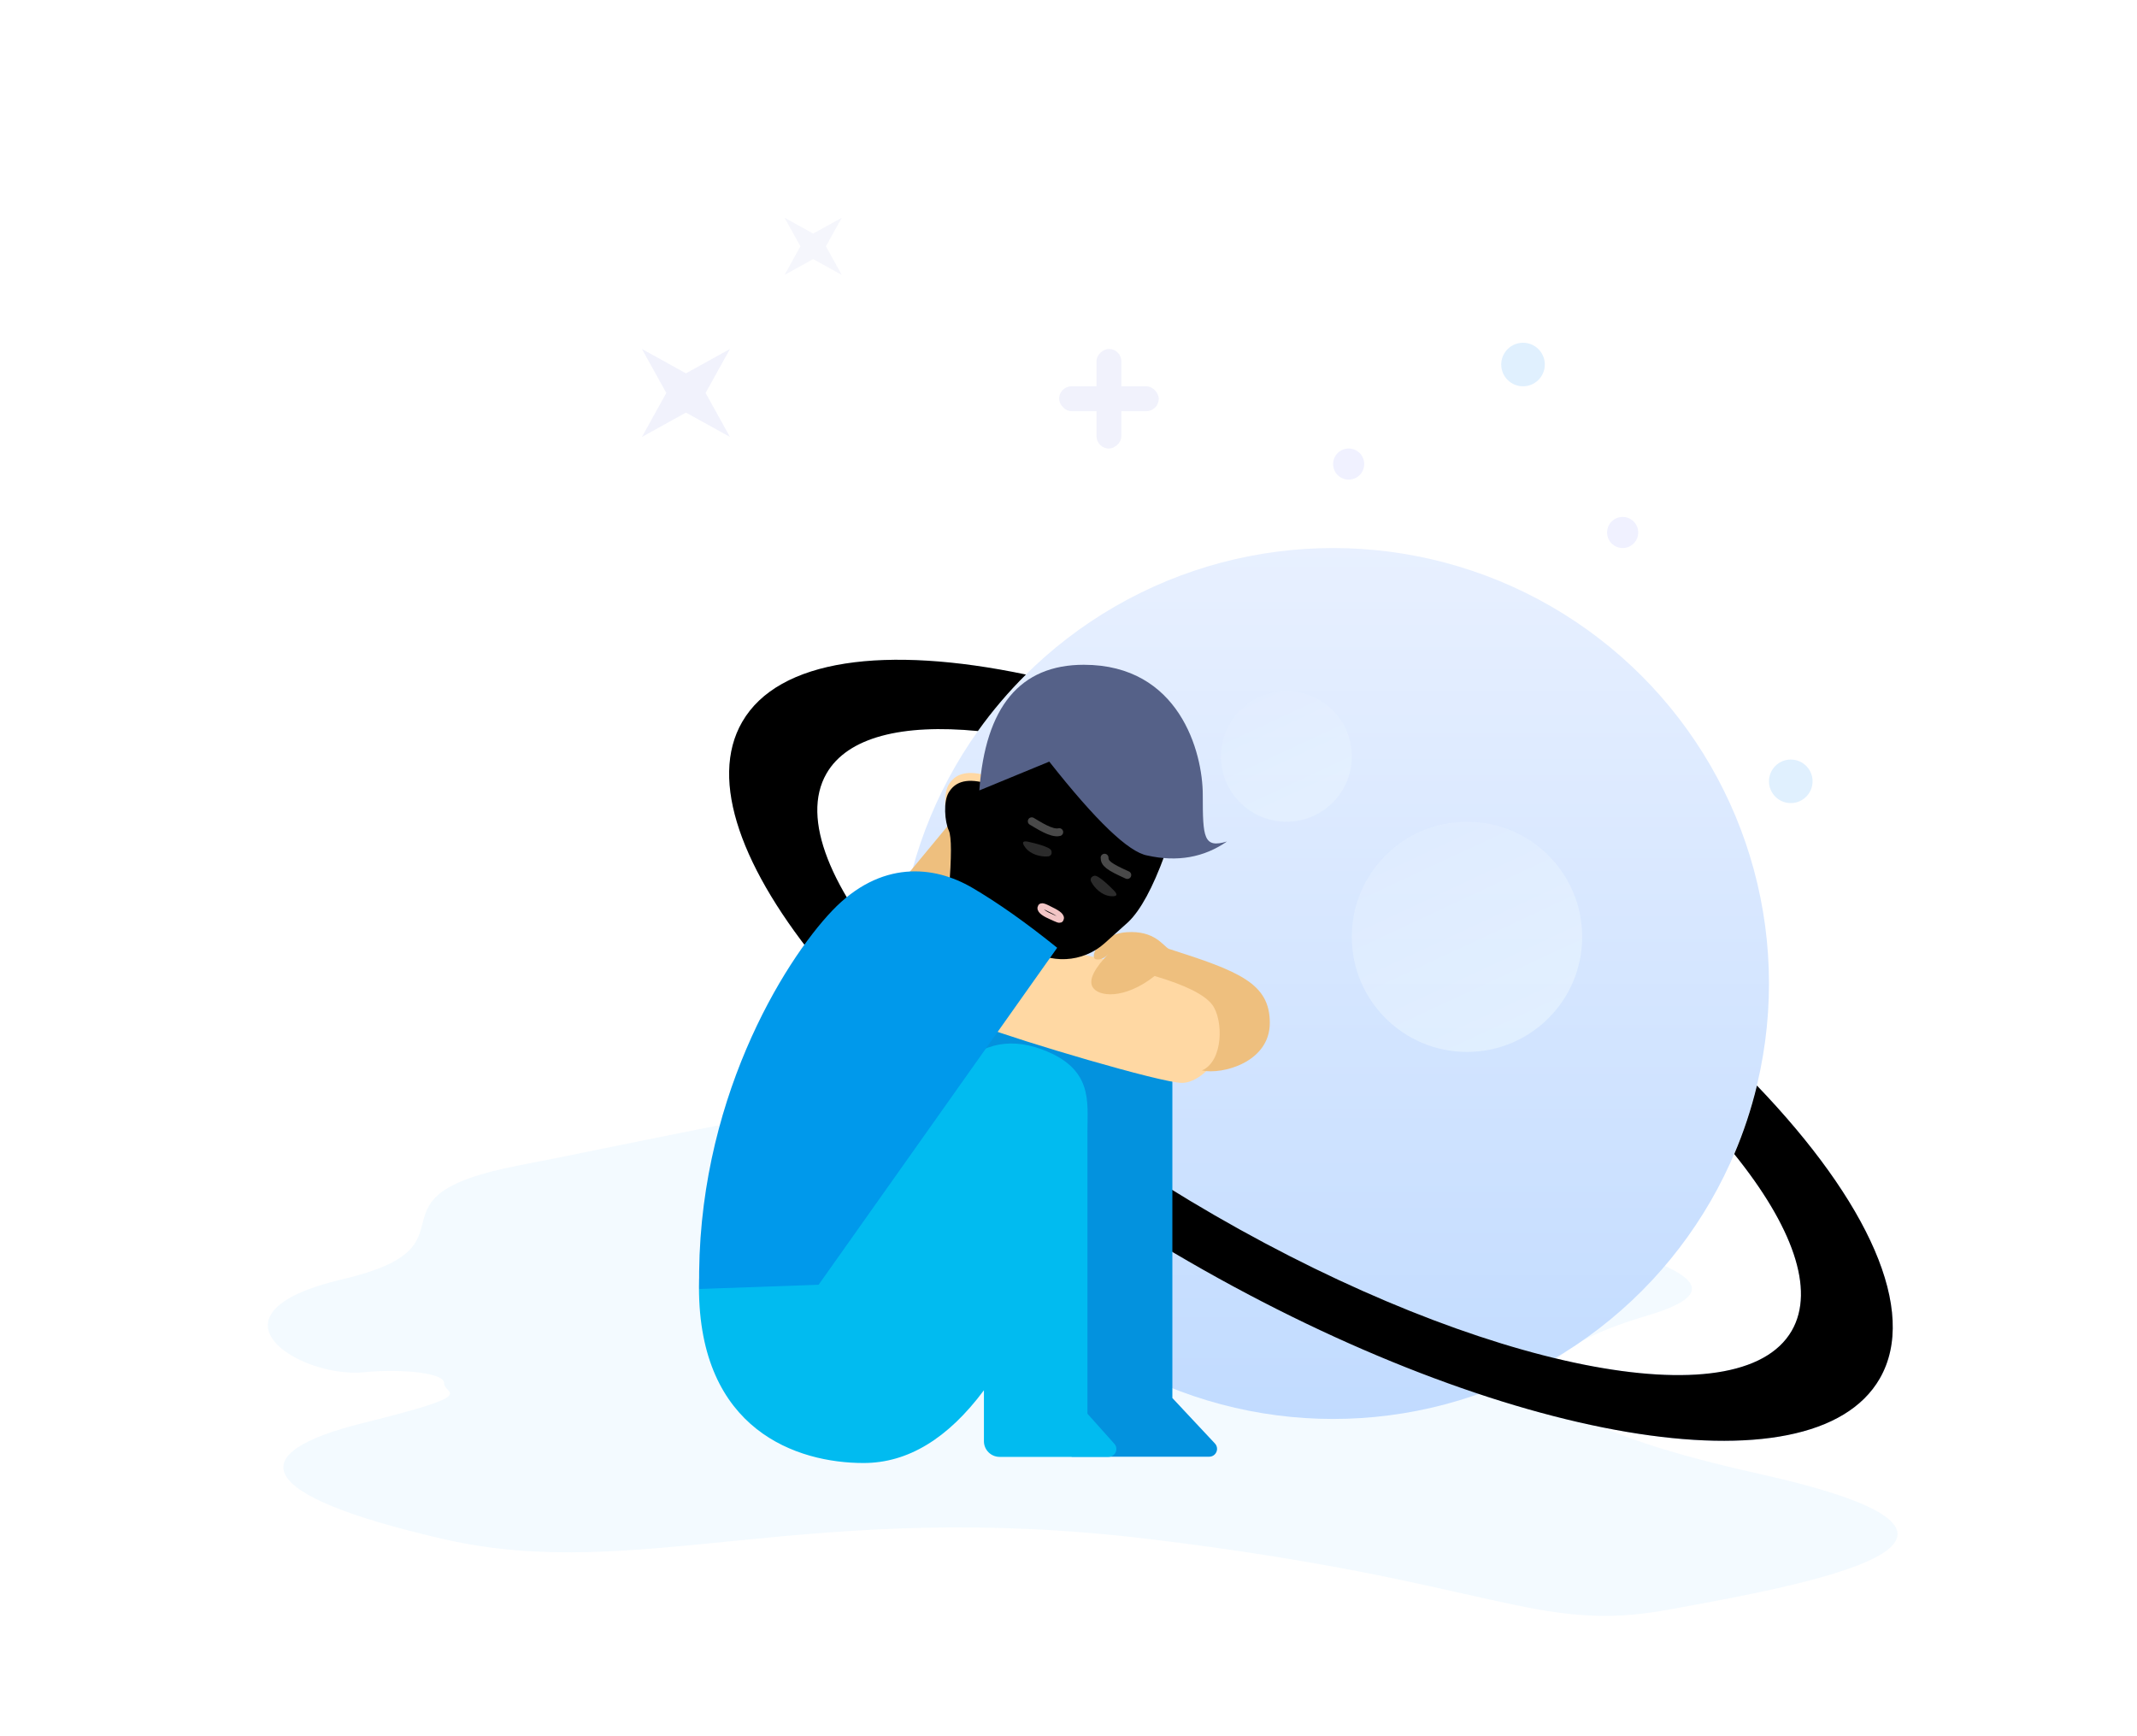 <?xml version="1.0" encoding="UTF-8" standalone="no"?>
<svg width="272px" height="221px" viewBox="0 0 272 221" version="1.1" xmlns="http://www.w3.org/2000/svg" xmlns:xlink="http://www.w3.org/1999/xlink">
    <!-- Generator: Sketch 49.3 (51167) - http://www.bohemiancoding.com/sketch -->
    <title>出错</title>
    <desc>Created with Sketch.</desc>
    <defs>
        <rect id="path-1" x="0" y="0" width="375" height="672"></rect>
        <filter x="-13.4%" y="-7.0%" width="126.9%" height="126.2%" filterUnits="objectBoundingBox" id="filter-2">
            <feOffset dx="0" dy="10" in="SourceAlpha" result="shadowOffsetOuter1"></feOffset>
            <feGaussianBlur stdDeviation="5.5" in="shadowOffsetOuter1" result="shadowBlurOuter1"></feGaussianBlur>
            <feColorMatrix values="0 0 0 0 0.078   0 0 0 0 0.223   0 0 0 0 0.596  0 0 0 0.069 0" type="matrix" in="shadowBlurOuter1" result="shadowMatrixOuter1"></feColorMatrix>
            <feMerge>
                <feMergeNode in="shadowMatrixOuter1"></feMergeNode>
                <feMergeNode in="SourceGraphic"></feMergeNode>
            </feMerge>
        </filter>
        <linearGradient x1="50%" y1="0%" x2="50%" y2="100%" id="linearGradient-3">
            <stop stop-color="#E8F0FF" offset="0%"></stop>
            <stop stop-color="#C1DBFF" offset="100%"></stop>
        </linearGradient>
        <linearGradient x1="75.761%" y1="87.469%" x2="34.968%" y2="0%" id="linearGradient-4">
            <stop stop-color="#EDF8FF" offset="0%"></stop>
            <stop stop-color="#E3EEFF" offset="100%"></stop>
        </linearGradient>
        <linearGradient x1="3.794%" y1="5.85%" x2="97.341%" y2="92.719%" id="linearGradient-5">
            <stop stop-color="#E4F7FF" offset="0%"></stop>
            <stop stop-color="#CAD7FD" offset="100%"></stop>
        </linearGradient>
        <path d="M48.878,58.861 C46.643,61.079 44.597,63.485 42.764,66.054 C33.156,65.121 26.176,66.81 23.494,71.456 C16.867,82.935 38.996,108.119 72.922,127.707 C106.848,147.294 139.723,153.866 146.351,142.387 C149.38,137.14 146.402,129.03 139.035,119.9 C140.228,117.104 141.197,114.19 141.92,111.181 C156.043,125.898 162.521,139.867 157.545,148.485 C148.968,163.341 109.604,156.672 69.623,133.589 C29.642,110.506 4.184,79.75 12.761,64.894 C17.396,56.866 31.022,55.124 48.878,58.861 Z" id="path-6"></path>
        <filter x="-1.7%" y="-2.5%" width="103.4%" height="105.1%" filterUnits="objectBoundingBox" id="filter-7">
            <feGaussianBlur stdDeviation="2.5" in="SourceAlpha" result="shadowBlurInner1"></feGaussianBlur>
            <feOffset dx="0" dy="0" in="shadowBlurInner1" result="shadowOffsetInner1"></feOffset>
            <feComposite in="shadowOffsetInner1" in2="SourceAlpha" operator="arithmetic" k2="-1" k3="1" result="shadowInnerInner1"></feComposite>
            <feColorMatrix values="0 0 0 0 0.313   0 0 0 0 0.499   0 0 0 0 0.964  0 0 0 0.111 0" type="matrix" in="shadowInnerInner1"></feColorMatrix>
        </filter>
        <path d="M36.973,14.387 C34.346,13.697 33.072,14.403 32.351,15.57 C31.629,16.738 31.822,19.297 32.351,20.453 C32.703,21.224 32.703,23.765 32.351,28.077 L42.134,35.268 C45.184,37.509 49.39,37.3 52.202,34.767 C53.216,33.854 54.215,32.958 55.198,32.077 C56.757,30.578 58.303,27.732 59.834,23.539 C55.389,15.85 52.108,11.573 49.992,10.708 C43.551,8.074 38.147,14.695 36.973,14.387 Z" id="path-8"></path>
        <filter x="-5.4%" y="-5.9%" width="110.7%" height="117.5%" filterUnits="objectBoundingBox" id="filter-9">
            <feGaussianBlur stdDeviation="1" in="SourceAlpha" result="shadowBlurInner1"></feGaussianBlur>
            <feOffset dx="0" dy="1" in="shadowBlurInner1" result="shadowOffsetInner1"></feOffset>
            <feComposite in="shadowOffsetInner1" in2="SourceAlpha" operator="arithmetic" k2="-1" k3="1" result="shadowInnerInner1"></feComposite>
            <feColorMatrix values="0 0 0 0 0.975   0 0 0 0 0.794   0 0 0 0 0.543  0 0 0 0.5 0" type="matrix" in="shadowInnerInner1"></feColorMatrix>
        </filter>
    </defs>
    <g id="Page-1" stroke="none" stroke-width="1" fill="none" fill-rule="evenodd">
        <g id="1" transform="translate(-52, -114)">
            <g id="Group-23">
                <g id="结果页面-copy">
                    <g id="bg">
                        <use fill="#FFFFFF" fill-rule="evenodd" xlink:href="#path-1"></use>
                        <rect stroke="#E5E5E5" stroke-width="0.5" x="0.25" y="0.25" width="374.5" height="671.5"></rect>
                    </g>
                </g>
            </g>
            <g id="Group-5" transform="translate(86, 131)">
                <g id="Group-14-Copy">
                    <path d="M128.362,120.547 C135.833,129.127 171.171,121.744 163.7,126.383 C156.229,131.021 152.981,134.889 163.7,138.979 C174.419,143.069 189.862,146.266 175.6,150.482 C161.339,154.698 151.872,162.14 189.862,170.595 C227.852,179.05 195.26,184.806 178.3,187.905 C161.339,191.004 156.272,184.237 112.425,178.921 C68.578,173.605 47.263,184.59 22.524,178.921 C-2.214,173.251 -3.049,167.917 12.184,164.14 C27.417,160.364 22.524,160.56 22.524,159.061 C22.524,157.561 16.096,157.255 12.184,157.689 C3.935,158.372 -8.934,150.19 9.567,145.843 C28.067,141.496 10.962,135.394 32.088,131.338 C53.214,127.282 120.892,111.968 128.362,120.547 Z" id="Path-51" fill="#EFF9FF" opacity="0.715"></path>
                    <g id="Group-10" filter="url(#filter-2)" transform="translate(47.705, 0)">
                        <ellipse id="Oval-3" fill="#BFDFFD" opacity="0.488" cx="112.147" cy="19.4" rx="2.774" ry="2.771"></ellipse>
                        <ellipse id="Oval-3-Copy-3" fill="#BFDFFD" opacity="0.488" cx="146.227" cy="72.453" rx="2.774" ry="2.771"></ellipse>
                        <ellipse id="Oval-3-Copy" fill="#F0F1FF" cx="89.955" cy="32.069" rx="1.981" ry="1.98"></ellipse>
                        <ellipse id="Oval-3-Copy-2" fill="#F0F1FF" cx="124.828" cy="40.78" rx="1.981" ry="1.98"></ellipse>
                        <ellipse id="Oval" fill="url(#linearGradient-3)" cx="87.974" cy="98.188" rx="55.479" ry="55.429"></ellipse>
                        <g id="Group-2" transform="translate(15.851, 31.673)"></g>
                        <ellipse id="Oval-2" fill="url(#linearGradient-4)" opacity="0.389" cx="82.03" cy="69.286" rx="8.322" ry="8.314"></ellipse>
                        <ellipse id="Oval-2-Copy" fill="url(#linearGradient-4)" opacity="0.515" cx="105.014" cy="92.249" rx="14.662" ry="14.649"></ellipse>
                        <g id="Combined-Shape">
                            <use fill="url(#linearGradient-5)" fill-rule="evenodd" xlink:href="#path-6"></use>
                            <use fill="black" fill-opacity="1" filter="url(#filter-7)" xlink:href="#path-6"></use>
                        </g>
                        <g id="Group-9" opacity="0.3" transform="translate(53.101, 16.42)" fill="#D1D3F4">
                            <rect id="Rectangle-21" x="0" y="5.751" width="12.681" height="3.167" rx="1.584"></rect>
                            <rect id="Rectangle-21" transform="translate(6.34, 7.335) rotate(-270) translate(-6.34, -7.335) " x="0" y="5.751" width="12.681" height="3.167" rx="1.584"></rect>
                        </g>
                        <polygon id="Star" fill="#D1D3F4" opacity="0.2" points="21.795 5.978 18.153 7.995 20.171 4.355 18.153 0.716 21.795 2.733 25.438 0.716 23.419 4.355 25.438 7.995"></polygon>
                        <polygon id="Star-Copy" fill="#D1D3F4" opacity="0.3" points="5.604 25.516 8.8817842e-16 28.619 3.106 23.02 -8.8817842e-16 17.42 5.604 20.523 11.208 17.42 8.103 23.02 11.208 28.619"></polygon>
                    </g>
                </g>
            </g>
            <g id="Group-24" transform="translate(140.418, 198.276)">
                <path d="M31.342,42.648 L60.803,52.887 L60.803,93.677 L66.222,99.467 C66.599,99.869 66.578,100.501 66.175,100.877 C65.991,101.05 65.747,101.147 65.494,101.147 L47.988,101.147 L31.342,42.648 Z" id="Path-28" fill="#0392DE"></path>
                <path d="M32.792,52.354 C35.992,48.716 39.763,47.687 44.105,49.268 C50.75,51.686 49.992,55.912 49.992,59.755 C49.992,62.317 49.992,74.289 49.992,95.671 L53.421,99.504 C53.789,99.915 53.754,100.546 53.343,100.913 C53.16,101.077 52.923,101.167 52.678,101.167 L38.812,101.167 C37.71,101.167 36.817,100.274 36.817,99.172 L36.817,92.689 C32.221,98.861 27.114,101.948 21.498,101.948 C13.073,101.948 0.547,97.821 0.547,79.562 C0.547,67.445 11.134,58.477 32.307,52.657 L32.307,52.657 C32.495,52.605 32.664,52.5 32.792,52.354 Z" id="Path-27" fill="#01BBF0"></path>
                <path d="M36.461,46.323 C41.415,48.221 59.377,53.563 62.025,53.563 C64.673,53.563 68.76,49.269 66.99,44.646 C65.81,41.565 57.899,38.683 43.255,36.001 C35.423,41.617 33.159,45.057 36.461,46.323 Z" id="Path-29" fill="#FFD8A3"></path>
                <path d="M64.553,51.984 C67.142,52.544 73.205,50.954 73.205,45.928 C73.205,40.901 69.349,39.373 60.346,36.499 C59.65,36.162 58.574,34.125 54.974,34.384 C51.375,34.643 50.219,37.643 51.064,37.827 C51.628,37.95 52.188,37.69 52.745,37.047 C50.876,38.987 50.166,40.403 50.616,41.296 C51.289,42.636 54.697,42.992 58.546,39.957 C62.492,41.125 64.938,42.35 65.887,43.63 C67.309,45.551 67.307,50.808 64.553,51.984 Z" id="Path-30" fill="#EEBF7E"></path>
                <polygon id="Path-31" fill="#EEBF7E" points="27.104 27.024 32.651 20.322 32.651 27.729"></polygon>
                <g id="Path-33">
                    <use fill="#FFD8A3" fill-rule="evenodd" xlink:href="#path-8"></use>
                    <use fill="black" fill-opacity="1" filter="url(#filter-9)" xlink:href="#path-8"></use>
                </g>
                <path d="M45.475,32.405 C46.225,32.595 46.734,32.845 46.734,32.405 C46.734,31.965 45.839,31.69 45.173,31.481 C44.506,31.272 43.902,31.041 43.902,31.481 C43.902,31.921 44.726,32.216 45.475,32.405 Z" id="Oval-3" stroke="#F2C5C5" stroke-width="0.713" transform="translate(45.318, 31.94) rotate(9) translate(-45.318, -31.94) "></path>
                <path d="M36.233,16.336 C37,5.674 41.432,0.342 49.53,0.342 C61.677,0.342 64.672,11.456 64.672,16.908 C64.672,22.36 64.775,23.729 67.755,22.836 C64.809,24.877 61.431,25.472 57.62,24.621 C55.247,24.204 51.085,20.22 45.134,12.669 L36.233,16.336 Z" id="Path-32" fill="#556188"></path>
                <path d="M15.776,79.259 L46.142,36.364 C42.197,33.183 38.596,30.638 35.339,28.73 C30.455,25.868 23.667,25.186 17.512,31.634 C11.357,38.083 0.117,56.17 0.581,79.797" id="Path-26" fill="#0099EB"></path>
                <path d="M42.904,20.261 C43.716,20.718 45.419,21.888 46.406,21.643" id="Path-2" stroke="#686868" stroke-width="0.998" opacity="0.701" stroke-linecap="round"></path>
                <path d="M51.833,25.348 C54.038,26.774 54.664,26.959 55.261,26.573" id="Path-2" stroke="#686868" stroke-width="0.998" opacity="0.701" stroke-linecap="round" transform="translate(53.547, 26.048) scale(-1, 1) rotate(-57) translate(-53.547, -26.048) "></path>
                <path d="M42.095,23.616 C41.407,22.722 42.062,22.772 42.527,22.883 C42.993,22.995 45.244,23.488 45.399,24.003 C45.554,24.518 45.209,24.736 44.934,24.736 C44.053,24.805 42.783,24.51 42.095,23.616 Z" id="Path-3" fill-opacity="0.412" fill="#686868" fill-rule="nonzero"></path>
                <path d="M50.468,28.426 C49.78,27.532 50.435,27.582 50.9,27.694 C51.366,27.805 53.617,28.298 53.772,28.813 C53.927,29.328 53.582,29.546 53.307,29.546 C52.426,29.615 51.156,29.32 50.468,28.426 Z" id="Path-3-Copy" fill-opacity="0.412" fill="#686868" fill-rule="nonzero" transform="translate(51.99, 28.594) scale(-1, 1) rotate(-58) translate(-51.99, -28.594) "></path>
            </g>
        </g>
    </g>
</svg>